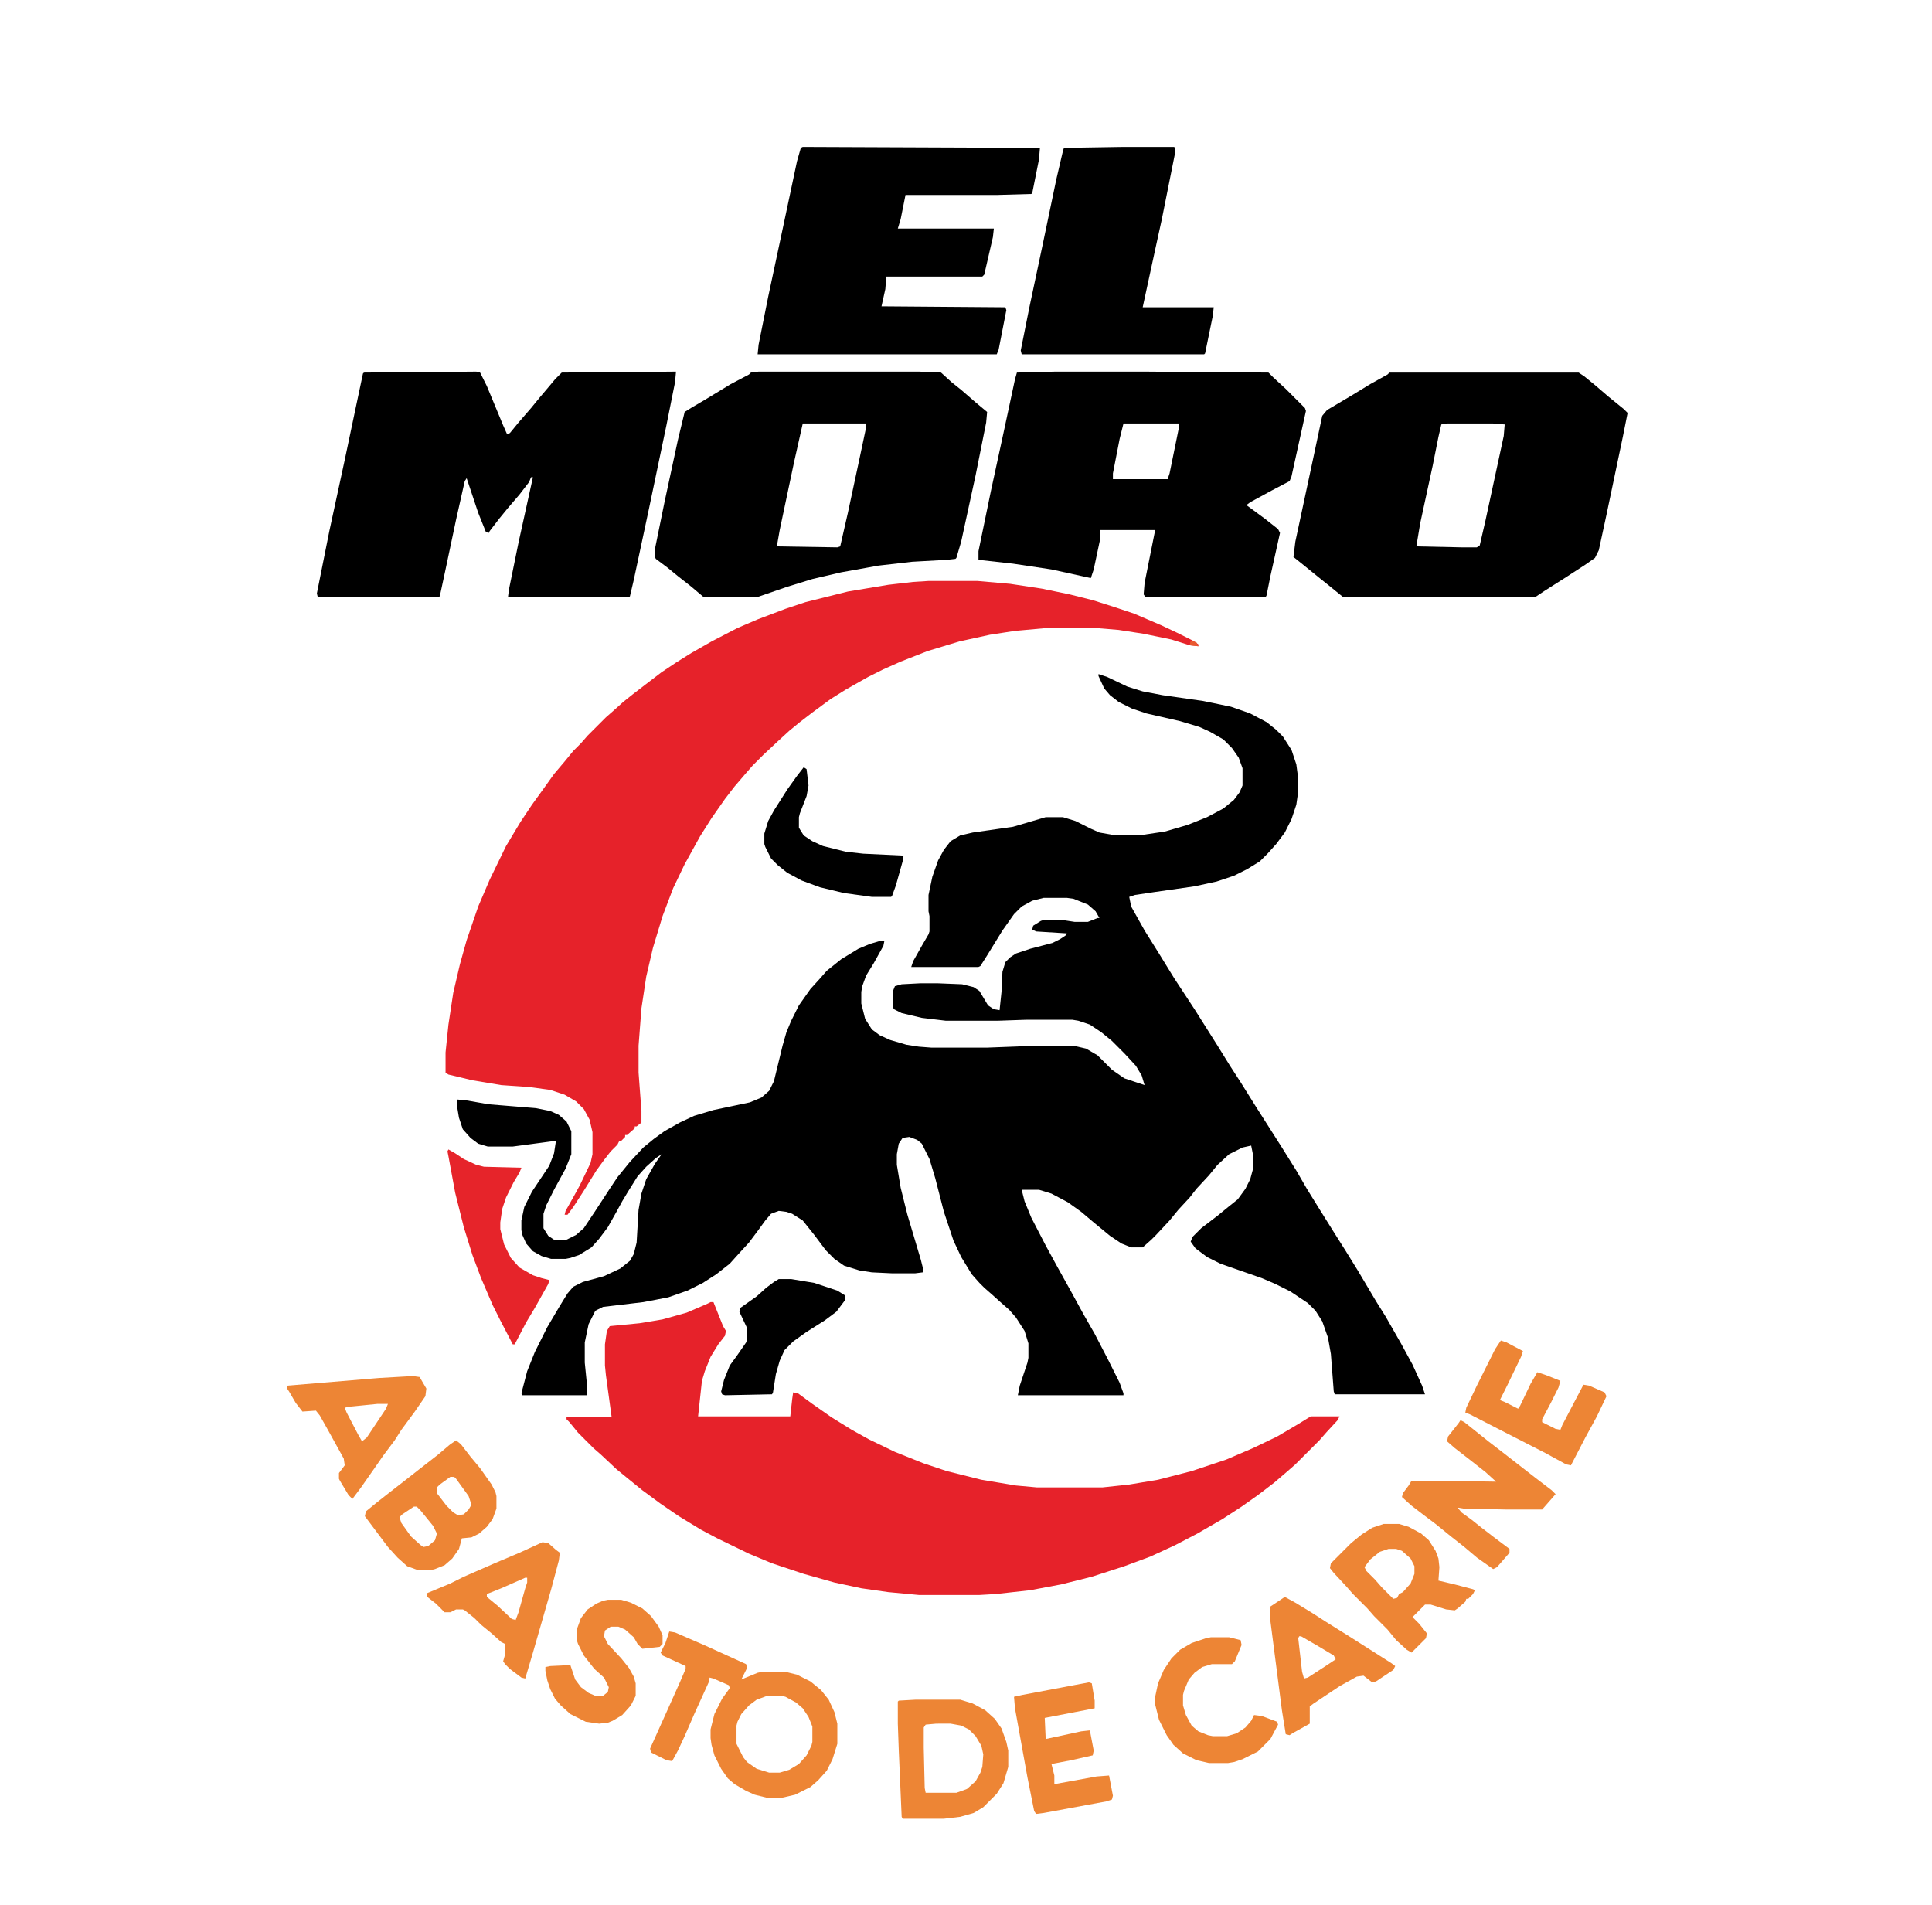 <?xml version="1.0" encoding="UTF-8"?>
<svg version="1.1" viewBox="0 0 2012 1984" width="503" height="496" xmlns="http://www.w3.org/2000/svg">
<path transform="translate(1144,702)" d="m0 0 9 3 21 10 16 5 21 4 42 6 29 6 20 7 17 9 10 8 7 7 9 14 5 15 2 15v13l-2 14-5 15-7 14-9 12-9 10-8 8-13 8-14 7-18 6-23 5-42 6-20 3-6 2 2 10 14 25 15 24 16 26 21 32 24 38 13 21 11 17 15 24 28 44 15 24 11 19 13 21 15 24 12 19 13 21 19 32 10 16 16 28 12 22 10 22 3 9h-94l-1-3-3-39-3-17-6-17-7-11-8-8-18-12-16-8-14-6-43-15-14-7-12-9-5-7 2-5 9-9 17-13 11-9 10-8 8-11 5-10 3-11v-14l-2-10-9 2-14 7-12 11-9 11-13 14-7 9-12 13-9 11-14 15-5 5-9 8h-12l-10-4-12-8-17-14-13-11-14-10-17-9-13-4h-18l3 12 7 17 15 29 12 22 15 27 12 22 12 21 14 27 12 24 4 11v2h-110l2-10 8-24 1-5v-15l-4-13-9-14-7-8-8-7-10-9-8-7-5-5-8-9-11-18-8-17-10-30-9-35-6-20-8-16-5-4-8-3-7 1-4 6-2 11v11l4 24 7 28 14 47 2 8v5l-8 1h-24l-21-1-13-2-16-5-10-7-9-9-12-16-12-15-11-7-6-2-8-1-8 3-6 7-8 11-9 12-11 12-9 10-14 11-14 9-16 8-20 7-26 5-42 5-8 4-7 14-4 19v21l2 20v14h-67l-1-2 6-23 8-20 13-26 13-22 8-13 6-7 10-5 22-6 17-8 10-8 4-7 3-12 2-34 3-17 5-15 9-16 7-10-6 4-10 9-9 10-10 16-6 10-6 11-9 16-9 12-8 9-13 8-9 3-5 1h-15l-10-3-9-5-7-8-4-9-1-5v-10l3-14 8-16 18-27 5-13 2-13-45 6h-26l-10-3-8-6-8-9-4-12-2-12v-7l10 1 23 4 49 4 15 3 9 4 8 7 5 10v24l-6 15-12 22-8 16-3 9v15l5 8 6 4h13l10-5 8-7 12-18 15-23 8-12 13-16 14-15 11-9 11-8 16-9 15-7 20-6 38-8 12-5 8-7 5-10 9-37 4-14 5-12 8-16 12-17 10-11 7-8 15-12 18-11 12-5 10-3h5l-1 5-10 18-8 13-4 11-1 6v12l4 16 7 11 8 6 11 5 17 5 13 2 13 1h58l53-2h37l13 3 12 7 15 15 13 9 21 7-3-10-6-10-12-13-13-13-11-9-12-8-12-4-6-1h-49l-29 1h-54l-25-3-21-5-8-4-1-2v-17l2-5 7-2 19-1h19l25 1 12 3 6 4 9 15 6 4 6 1 2-19 1-21 3-10 5-5 6-4 15-5 23-6 8-4 6-4 1-2-32-2-4-2 1-4 8-5 3-1h19l13 2h14l10-4h2l-4-7-8-7-15-6-7-1h-24l-12 3-11 6-8 8-12 17-16 26-7 11-2 1h-70l2-6 9-16 7-12 1-3v-16l-1-5v-17l4-19 6-17 6-11 7-9 10-6 13-3 42-6 34-10h18l13 4 16 8 9 4 17 3h24l27-4 24-7 20-8 17-9 11-9 6-8 3-7v-18l-4-11-7-10-9-9-14-8-11-5-20-6-35-8-15-5-14-7-9-7-6-7-6-13z"/>
<path transform="translate(967,605)" d="m0 0h51l34 3 33 5 29 6 24 6 22 7 21 7 28 12 17 8 16 8 6 4v2l-9-1-19-6-29-6-26-4-24-2h-51l-33 3-26 4-32 7-33 10-28 11-18 8-16 8-23 13-16 10-19 14-13 10-11 9-12 11-15 14-11 11-7 8-12 14-10 13-14 20-12 19-16 29-12 25-11 29-10 33-7 30-5 33-3 39v28l3 40v12l-5 4h-2v2l-8 7h-2v2l-4 4h-2l-2 4-7 7-7 9-8 11-13 21-11 17-6 8h-3l1-4 9-16 6-11 11-23 2-9v-23l-3-13-6-11-8-8-12-7-15-5-22-3-29-2-30-5-25-6-3-2v-21l3-29 5-33 7-30 7-25 12-35 12-28 17-35 15-25 12-18 13-18 10-14 11-13 9-11 8-8 7-8 19-19 8-7 10-9 10-8 13-10 17-13 15-10 16-10 21-12 27-14 21-9 29-11 21-7 44-11 42-7 26-3z" fill="#E6222A"/>
<path transform="translate(740,1356)" d="m0 0h3l10 25 3 5-1 5-7 9-8 13-6 15-3 10-4 37h96l2-18 1-7 5 1 15 11 20 14 21 13 18 10 27 13 30 12 24 8 36 9 36 6 22 2h68l28-3 30-5 35-9 36-12 28-12 25-12 22-13 13-8h30l-2 4-12 13-7 8-25 25-8 7-14 12-17 13-17 12-20 13-26 15-23 12-26 12-27 10-34 11-32 8-32 6-36 4-17 1h-63l-32-3-28-4-28-6-32-9-33-11-24-10-33-16-17-9-23-14-19-13-19-14-16-13-11-9-16-15-8-7-16-16-9-11-3-3v-2h47l-6-44-1-10v-22l2-14 3-5 31-3 24-4 25-7 21-9z" fill="#E6222A"/>
<path transform="translate(496,387)" d="m0 0 4 1 7 14 17 41 4 9 3-1 9-11 13-15 9-11 11-13 5-6 7-7 119-1-1 11-9 45-18 86-16 75-4 17-1 1h-126l1-8 10-49 13-59 2-9h-2l-2 5-10 13-12 14-9 11-10 13-1 2-3-1-8-20-12-36-2 3-9 40-11 52-6 28-2 1h-125l-1-4 13-65 16-74 12-57 7-33 1-1z"/>
<path transform="translate(1447,388)" d="m0 0h197l6 4 11 9 14 12 16 13 4 4-5 25-17 81-8 37-4 8-10 7-20 13-22 14-9 6-3 1h-198l-16-13-10-8-16-13-10-8 2-16 18-84 10-47 5-6 27-16 18-11 18-10zm60 53-6 1-3 13-6 30-13 60-4 24 47 1h16l3-2 6-26 19-88 1-12-12-1z"/>
<path transform="translate(1099,387)" d="m0 0h94l128 1 5 5 13 12 20 20 1 3-15 68-2 5-19 10-22 12-4 3 19 14 14 11 2 4-10 45-4 20-1 2h-125l-2-3 1-12 11-55h-57v8l-7 33-3 9-41-9-40-6-36-4v-9l13-63 13-60 12-56 2-7zm71 54-4 16-7 36v6h57l2-6 10-49v-3z"/>
<path transform="translate(790,387)" d="m0 0h167l23 1 11 10 10 8 15 13 12 10-1 11-11 55-15 69-5 17-1 1-9 1-36 2-35 4-39 7-30 7-26 8-32 11h-55l-13-11-14-11-11-9-12-9-1-2v-8l10-49 14-65 7-29 8-5 12-7 28-17 19-10 2-2zm46 54-9 40-15 71-3 17 63 1 3-1 8-35 12-56 7-33v-4z"/>
<path transform="translate(836,153)" d="m0 0 247 1-1 12-7 35-1 1-35 1h-96l-5 25-3 10h100l-1 9-9 39-2 2h-100l-1 13-4 18 129 1 1 3-8 41-2 5h-249l1-10 10-50 16-75 14-66 4-14z"/>
<path transform="translate(1170,153)" d="m0 0h53l1 5-14 70-7 32-13 60h74l-1 9-8 39-1 1h-190l-1-4 9-45 14-66 14-67 7-30 1-3z"/>
<path transform="translate(697,1699)" d="m0 0 6 1 30 13 44 20 1 4-6 12 17-7 5-1h24l12 3 14 7 11 9 8 10 6 13 3 12v21l-5 16-6 12-9 10-8 7-16 8-13 3h-17l-12-3-9-4-12-7-7-6-7-10-7-14-3-11-1-7v-9l4-16 8-16 8-11-1-3-16-7-4-1-1 5-15 33-10 23-7 15-6 11-6-1-16-8-1-4 18-40 13-29 6-14v-3l-24-11-2-3 5-10zm102 67-11 4-8 6-8 9-4 8-1 4v19l7 14 4 5 10 7 13 4h11l10-3 10-6 8-9 5-10 1-4v-16l-4-10-6-9-7-6-11-6-4-1z" fill="#ED8535"/>
<path transform="translate(475,1500)" d="m0 0 5 4 10 13 10 12 12 17 4 8 1 4v13l-4 11-6 8-8 7-8 4-10 1-3 11-7 10-8 7-10 4-4 1h-14l-11-4-10-9-10-11-24-32 1-5 11-9 14-11 18-14 14-11 18-14 13-11zm-6 38-11 8-3 3v6l10 13 7 7 5 3 6-1 5-5 3-5-3-9-13-18-2-2zm-38 31-12 8-3 3 2 6 10 14 10 9 3 2 5-1 7-6 2-7-4-8-13-16-4-4z" fill="#ED8535"/>
<path transform="translate(1521,1479)" d="m0 0 4 2 25 20 13 10 36 28 17 13 4 4-14 16h-37l-45-1-6-1 4 5 11 8 10 8 13 10 16 12v4l-13 15-4 2-17-12-13-11-14-11-16-13-12-9-13-10-10-9 1-4 6-8 3-5h23l65 1-11-10-14-11-18-14-8-7 1-5 11-14z" fill="#ED8535"/>
<path transform="translate(954,1770)" d="m0 0h46l13 4 13 7 10 9 7 10 5 14 2 9v17l-5 17-7 11-14 14-10 6-14 4-17 2h-43l-1-2-3-69-1-28v-23l1-1zm21 25-11 1-2 3v21l1 42 1 5h32l11-4 9-8 5-9 2-6 1-13-2-9-6-10-7-7-8-4-11-2z" fill="#ED8535"/>
<path transform="translate(467,1197)" d="m0 0 7 4 9 6 13 6 8 2 39 1-2 5-6 10-8 16-4 12-2 14v7l4 16 7 14 9 10 14 8 9 3 8 2-1 4-14 25-9 15-12 23h-2l-13-25-8-16-12-28-9-24-9-29-9-36-7-38-1-5z" fill="#E6242A"/>
<path transform="translate(1441,1587)" d="m0 0h16l10 3 13 7 8 7 7 11 3 8 1 9-1 14 17 4 19 5 2 1-2 4-5 5h-2l-1 3-8 7-3 2-9-1-16-5h-6l-13 13 7 7 8 10-1 5-15 15-5-3-11-10-9-11-14-14-7-8-15-15-7-8-13-14-4-5 1-5 21-21 11-9 11-7zm5 26-9 3-10 8-6 8 2 4 9 9 7 8 12 12 4-1 2-4 4-2 8-9 4-10v-8l-4-8-9-8-6-2z" fill="#ED8535"/>
<path transform="translate(565,1606)" d="m0 0 6 1 8 7 4 3-1 8-8 30-19 66-8 27-4-1-12-9-5-5-2-3 2-7v-11l-4-2-10-9-11-9-7-7-10-8-2-1h-7l-6 3h-6l-9-9-9-7v-4l24-10 14-7 32-14 26-11zm-18 37-25 11-15 6v3l11 9 15 14 4 1 3-8 7-25 2-6v-5z" fill="#ED8535"/>
<path transform="translate(430,1433)" d="m0 0 7 1 7 12-1 8-11 16-14 19-7 11-12 16-9 13-14 20-9 12-4-4-9-15-1-2v-6l6-8-1-7-16-29-9-16-4-5-14 1-7-9-7-12-2-3v-3l96-8zm-37 29-30 3-4 1 2 5 12 23 4 7 5-4 20-30 2-5z" fill="#ED8535"/>
<path transform="translate(1338,1663)" d="m0 0 11 6 18 11 14 9 24 15 44 28 4 3-2 4-18 12-4 1-9-7-7 1-18 10-27 18-4 3v18l-18 10-3 2-4-1-4-25-12-93v-15l9-6zm15 41-1 2 4 35 2 7 4-1 20-13 9-6-2-4-15-9-19-11z" fill="#ED8535"/>
<path transform="translate(811,1332)" d="m0 0h13l24 4 24 8 8 5v5l-9 12-12 9-19 12-14 10-9 9-5 11-4 14-3 19-1 2-49 1-3-1-1-3 3-12 6-15 8-11 9-13 1-3v-12l-8-17 1-4 17-12 10-9 8-6z"/>
<path transform="translate(1563,1396)" d="m0 0 6 2 17 9-2 6-14 29-8 16 5 2 14 7 2-3 11-23 7-12 9 3 15 6-2 7-8 16-9 17v3l14 7 5 1 2-5 12-23 10-19 6 1 16 7 2 4-10 21-12 22-14 27-1 2-5-1-22-12-41-21-37-19-5-2 1-5 11-23 19-38z" fill="#ED8535"/>
<path transform="translate(1134,1752)" d="m0 0 3 1 3 18v8l-52 10 1 22 37-8 9-1 4 21-1 5-22 5-21 4 3 12v9l44-8 13-1 4 21-1 4-6 2-65 12-8 1-2-3-7-35-13-72-1-12 9-2 53-10z" fill="#ED8535"/>
<path transform="translate(837,799)" d="m0 0 3 2 2 17-2 11-7 18-1 4v11l5 8 9 6 11 5 24 6 18 2 42 2-1 6-7 25-4 11-1 1h-20l-29-4-25-6-19-7-15-8-10-8-7-7-6-12-1-3v-11l4-13 6-11 14-22 10-14z"/>
<path transform="translate(633,1666)" d="m0 0h14l10 3 12 6 9 8 8 11 4 9v9l-3 3-18 2-5-5-4-7-9-8-7-3h-8l-6 4-1 6 4 8 14 15 8 10 5 9 2 7v13l-5 10-9 10-10 6-5 2-9 1-14-2-16-8-10-9-6-7-5-10-3-9-2-10v-4l5-1 21-1 5 15 6 8 8 6 7 3h8l5-4 1-5-5-10-10-9-11-14-6-12-1-3v-13l4-11 7-9 9-6 7-3z" fill="#ED8535"/>
<path transform="translate(1261,1705)" d="m0 0h19l12 3 1 5-7 17-3 3h-21l-10 3-8 6-6 7-5 12-1 4v11l3 10 6 11 7 6 10 4 5 1h15l10-3 9-6 6-7 3-6 8 1 16 6 1 3-8 15-13 13-16 8-9 3-6 1h-20l-13-3-14-7-10-9-7-10-8-16-4-16v-8l3-14 6-14 8-12 9-9 12-7 15-5z" fill="#ED8535"/>
<path transform="translate(1240,667)" d="m0 0 6 2 2 4-9-1z" fill="#E95930"/>
</svg>
